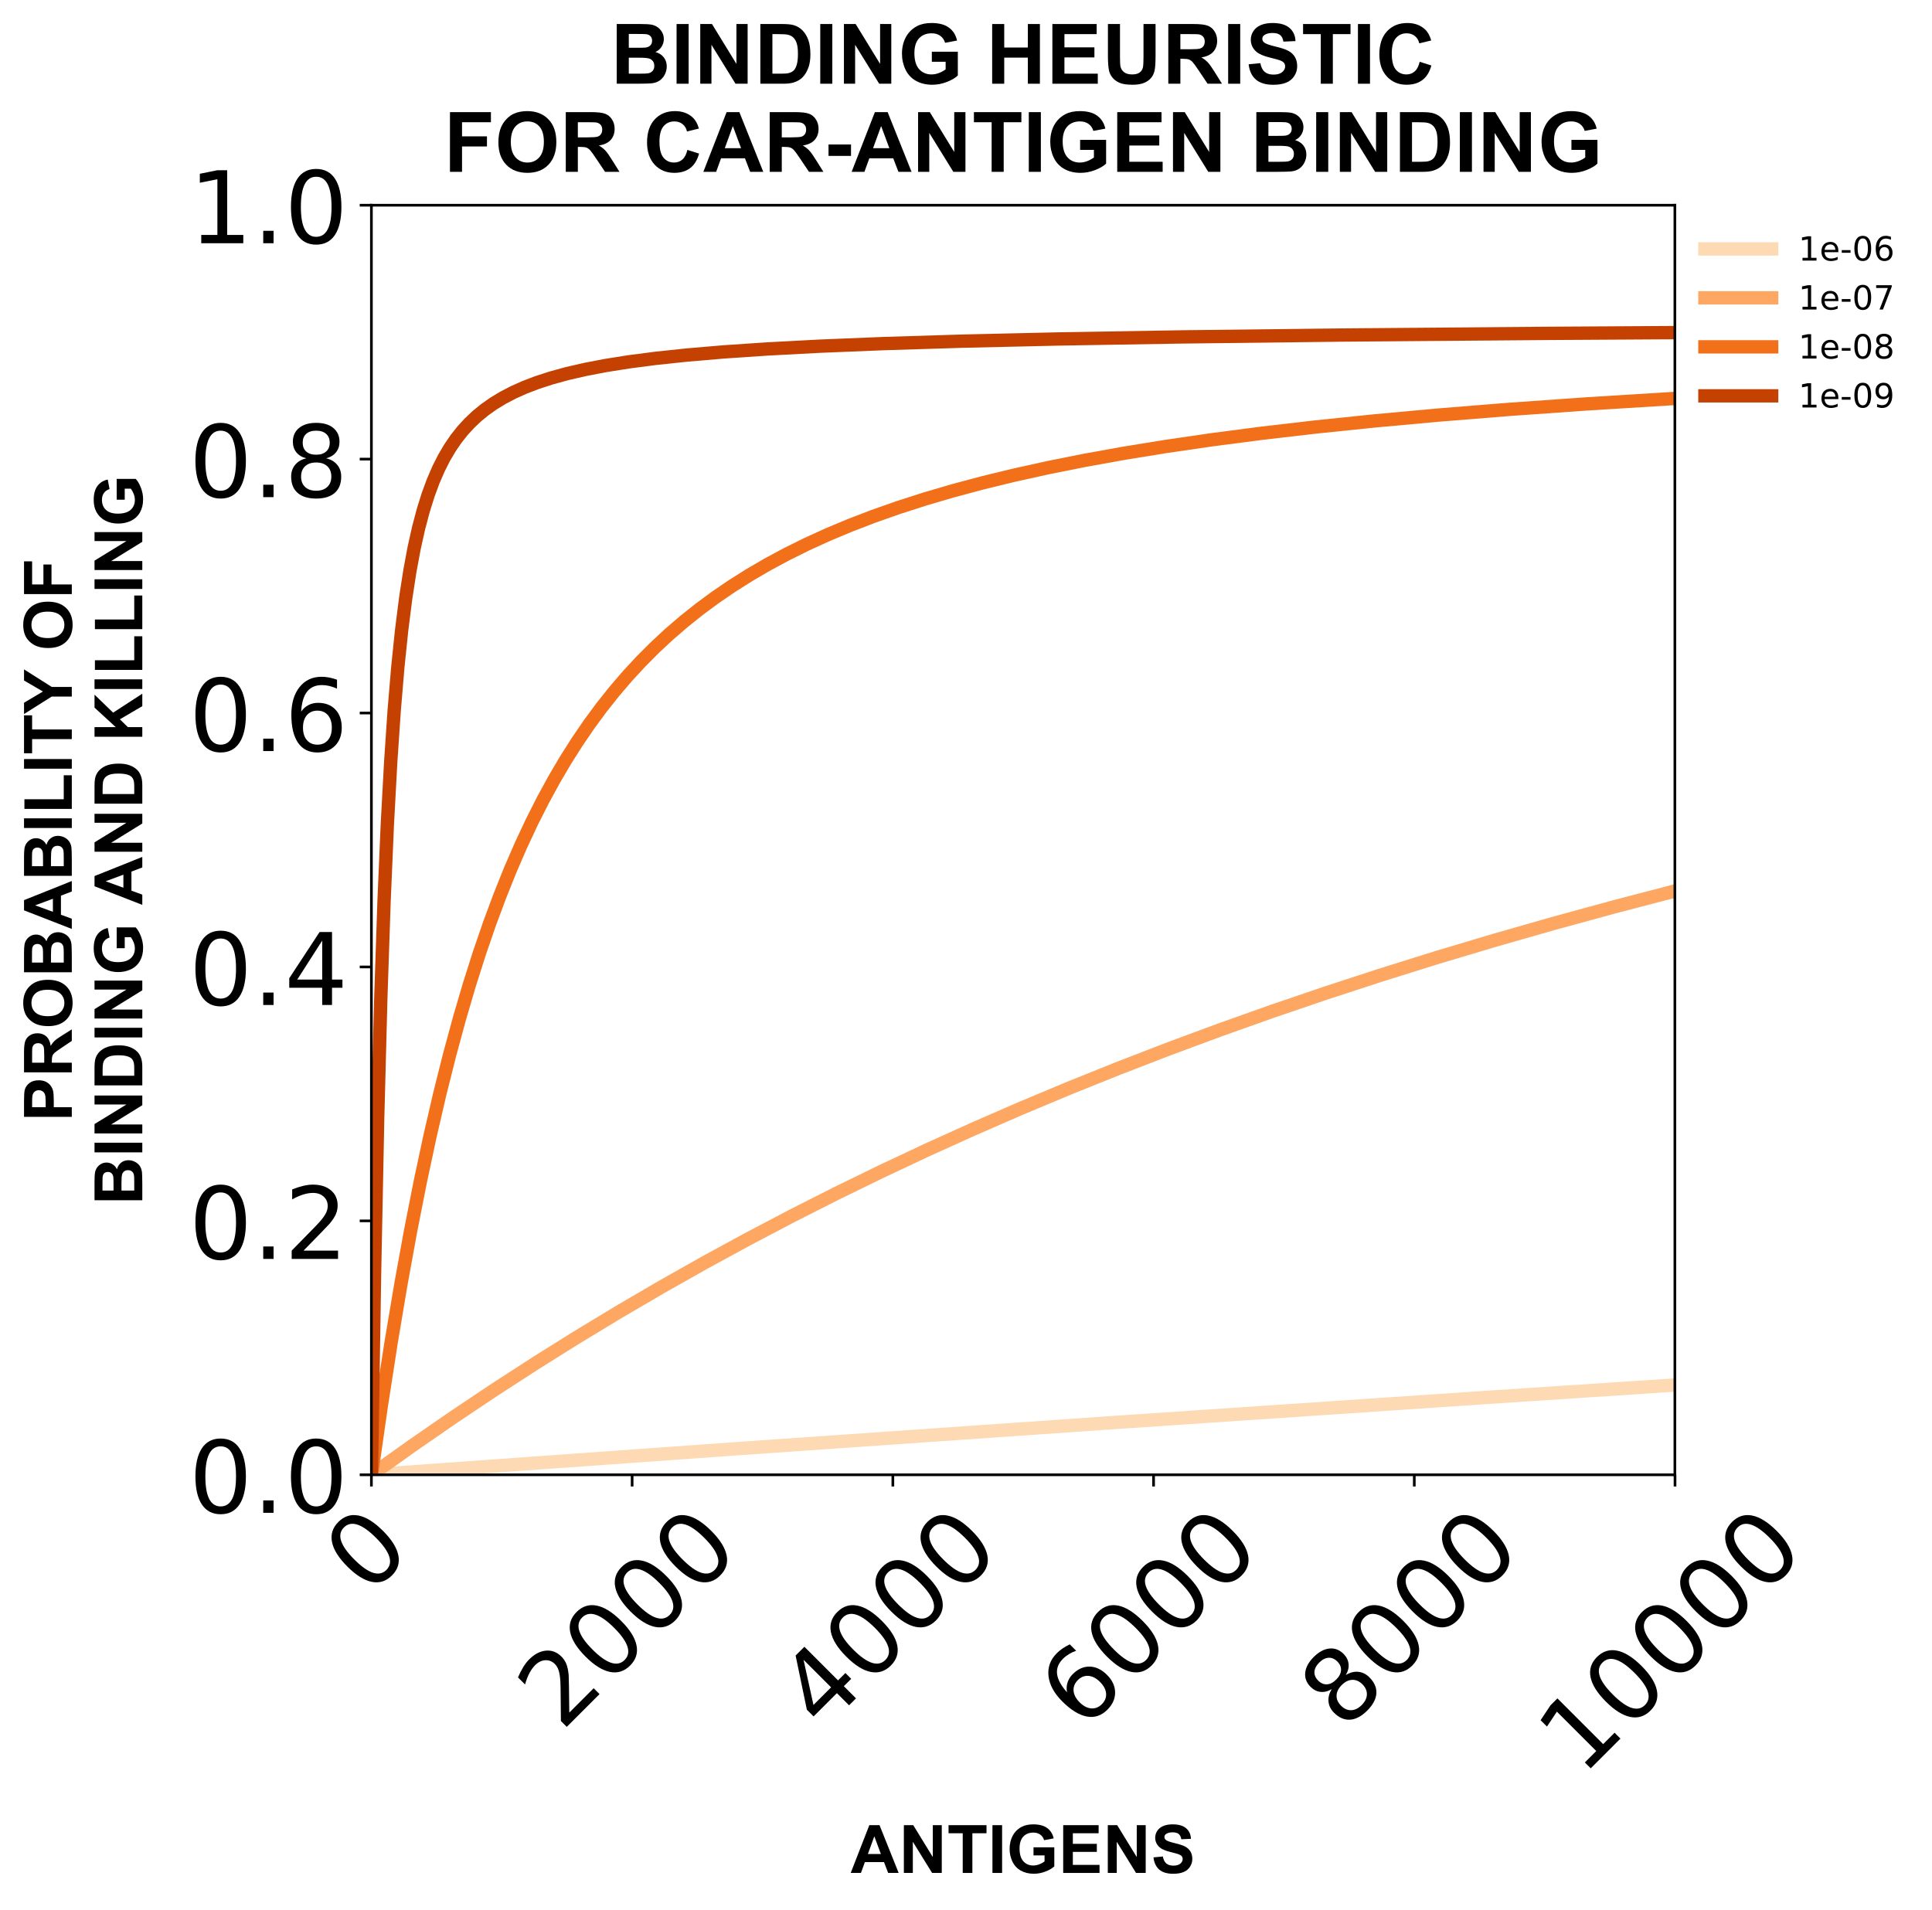 <?xml version="1.0" encoding="utf-8" standalone="no"?>
<!DOCTYPE svg PUBLIC "-//W3C//DTD SVG 1.1//EN"
  "http://www.w3.org/Graphics/SVG/1.1/DTD/svg11.dtd">
<!-- Created with matplotlib (https://matplotlib.org/) -->
<svg height="572.499pt" version="1.1" viewBox="0 0 578.946 572.499" width="578.946pt" xmlns="http://www.w3.org/2000/svg" xmlns:xlink="http://www.w3.org/1999/xlink">
 <defs>
  <style type="text/css">
*{stroke-linecap:butt;stroke-linejoin:round;}
  </style>
 </defs>
 <g id="figure_1">
  <g id="patch_1">
   <path d="M 0 572.499 
L 578.946 572.499 
L 578.946 0 
L 0 0 
z
" style="fill:#ffffff;"/>
  </g>
  <g id="axes_1">
   <g id="patch_2">
    <path d="M 111.297 442.022 
L 501.897 442.022 
L 501.897 61.502 
L 111.297 61.502 
z
" style="fill:#ffffff;"/>
   </g>
   <g id="matplotlib.axis_1">
    <g id="xtick_1">
     <g id="line2d_1">
      <defs>
       <path d="M 0 0 
L 0 3.5 
" id="m5a7b1a65e1" style="stroke:#000000;stroke-width:0.8;"/>
      </defs>
      <g>
       <use style="stroke:#000000;stroke-width:0.8;" x="111.297" xlink:href="#m5a7b1a65e1" y="442.022"/>
      </g>
     </g>
     <g id="text_1">
      <!-- 0 -->
      <defs>
       <path d="M 31.781 66.406 
Q 24.172 66.406 20.328 58.906 
Q 16.5 51.422 16.5 36.375 
Q 16.5 21.391 20.328 13.891 
Q 24.172 6.391 31.781 6.391 
Q 39.453 6.391 43.281 13.891 
Q 47.125 21.391 47.125 36.375 
Q 47.125 51.422 43.281 58.906 
Q 39.453 66.406 31.781 66.406 
z
M 31.781 74.219 
Q 44.047 74.219 50.516 64.516 
Q 56.984 54.828 56.984 36.375 
Q 56.984 17.969 50.516 8.266 
Q 44.047 -1.422 31.781 -1.422 
Q 19.531 -1.422 13.062 8.266 
Q 6.594 17.969 6.594 36.375 
Q 6.594 54.828 13.062 64.516 
Q 19.531 74.219 31.781 74.219 
z
" id="DejaVuSans-48"/>
      </defs>
      <g transform="translate(110.403 478.637)rotate(-45)scale(0.3 -0.3)">
       <use xlink:href="#DejaVuSans-48"/>
      </g>
     </g>
    </g>
    <g id="xtick_2">
     <g id="line2d_2">
      <g>
       <use style="stroke:#000000;stroke-width:0.8;" x="189.425" xlink:href="#m5a7b1a65e1" y="442.022"/>
      </g>
     </g>
     <g id="text_2">
      <!-- 2000 -->
      <defs>
       <path d="M 19.188 8.297 
L 53.609 8.297 
L 53.609 0 
L 7.328 0 
L 7.328 8.297 
Q 12.938 14.109 22.625 23.891 
Q 32.328 33.688 34.812 36.531 
Q 39.547 41.844 41.422 45.531 
Q 43.312 49.219 43.312 52.781 
Q 43.312 58.594 39.234 62.25 
Q 35.156 65.922 28.609 65.922 
Q 23.969 65.922 18.812 64.312 
Q 13.672 62.703 7.812 59.422 
L 7.812 69.391 
Q 13.766 71.781 18.938 73 
Q 24.125 74.219 28.422 74.219 
Q 39.75 74.219 46.484 68.547 
Q 53.219 62.891 53.219 53.422 
Q 53.219 48.922 51.531 44.891 
Q 49.859 40.875 45.406 35.406 
Q 44.188 33.984 37.641 27.219 
Q 31.109 20.453 19.188 8.297 
z
" id="DejaVuSans-50"/>
      </defs>
      <g transform="translate(168.285 519.128)rotate(-45)scale(0.3 -0.3)">
       <use xlink:href="#DejaVuSans-50"/>
       <use x="63.623" xlink:href="#DejaVuSans-48"/>
       <use x="127.246" xlink:href="#DejaVuSans-48"/>
       <use x="190.869" xlink:href="#DejaVuSans-48"/>
      </g>
     </g>
    </g>
    <g id="xtick_3">
     <g id="line2d_3">
      <g>
       <use style="stroke:#000000;stroke-width:0.8;" x="267.553" xlink:href="#m5a7b1a65e1" y="442.022"/>
      </g>
     </g>
     <g id="text_3">
      <!-- 4000 -->
      <defs>
       <path d="M 37.797 64.312 
L 12.891 25.391 
L 37.797 25.391 
z
M 35.203 72.906 
L 47.609 72.906 
L 47.609 25.391 
L 58.016 25.391 
L 58.016 17.188 
L 47.609 17.188 
L 47.609 0 
L 37.797 0 
L 37.797 17.188 
L 4.891 17.188 
L 4.891 26.703 
z
" id="DejaVuSans-52"/>
      </defs>
      <g transform="translate(246.413 519.128)rotate(-45)scale(0.3 -0.3)">
       <use xlink:href="#DejaVuSans-52"/>
       <use x="63.623" xlink:href="#DejaVuSans-48"/>
       <use x="127.246" xlink:href="#DejaVuSans-48"/>
       <use x="190.869" xlink:href="#DejaVuSans-48"/>
      </g>
     </g>
    </g>
    <g id="xtick_4">
     <g id="line2d_4">
      <g>
       <use style="stroke:#000000;stroke-width:0.8;" x="345.681" xlink:href="#m5a7b1a65e1" y="442.022"/>
      </g>
     </g>
     <g id="text_4">
      <!-- 6000 -->
      <defs>
       <path d="M 33.016 40.375 
Q 26.375 40.375 22.484 35.828 
Q 18.609 31.297 18.609 23.391 
Q 18.609 15.531 22.484 10.953 
Q 26.375 6.391 33.016 6.391 
Q 39.656 6.391 43.531 10.953 
Q 47.406 15.531 47.406 23.391 
Q 47.406 31.297 43.531 35.828 
Q 39.656 40.375 33.016 40.375 
z
M 52.594 71.297 
L 52.594 62.312 
Q 48.875 64.062 45.094 64.984 
Q 41.312 65.922 37.594 65.922 
Q 27.828 65.922 22.672 59.328 
Q 17.531 52.734 16.797 39.406 
Q 19.672 43.656 24.016 45.922 
Q 28.375 48.188 33.594 48.188 
Q 44.578 48.188 50.953 41.516 
Q 57.328 34.859 57.328 23.391 
Q 57.328 12.156 50.688 5.359 
Q 44.047 -1.422 33.016 -1.422 
Q 20.359 -1.422 13.672 8.266 
Q 6.984 17.969 6.984 36.375 
Q 6.984 53.656 15.188 63.938 
Q 23.391 74.219 37.203 74.219 
Q 40.922 74.219 44.703 73.484 
Q 48.484 72.75 52.594 71.297 
z
" id="DejaVuSans-54"/>
      </defs>
      <g transform="translate(324.541 519.128)rotate(-45)scale(0.3 -0.3)">
       <use xlink:href="#DejaVuSans-54"/>
       <use x="63.623" xlink:href="#DejaVuSans-48"/>
       <use x="127.246" xlink:href="#DejaVuSans-48"/>
       <use x="190.869" xlink:href="#DejaVuSans-48"/>
      </g>
     </g>
    </g>
    <g id="xtick_5">
     <g id="line2d_5">
      <g>
       <use style="stroke:#000000;stroke-width:0.8;" x="423.809" xlink:href="#m5a7b1a65e1" y="442.022"/>
      </g>
     </g>
     <g id="text_5">
      <!-- 8000 -->
      <defs>
       <path d="M 31.781 34.625 
Q 24.75 34.625 20.719 30.859 
Q 16.703 27.094 16.703 20.516 
Q 16.703 13.922 20.719 10.156 
Q 24.75 6.391 31.781 6.391 
Q 38.812 6.391 42.859 10.172 
Q 46.922 13.969 46.922 20.516 
Q 46.922 27.094 42.891 30.859 
Q 38.875 34.625 31.781 34.625 
z
M 21.922 38.812 
Q 15.578 40.375 12.031 44.719 
Q 8.5 49.078 8.5 55.328 
Q 8.5 64.062 14.719 69.141 
Q 20.953 74.219 31.781 74.219 
Q 42.672 74.219 48.875 69.141 
Q 55.078 64.062 55.078 55.328 
Q 55.078 49.078 51.531 44.719 
Q 48 40.375 41.703 38.812 
Q 48.828 37.156 52.797 32.312 
Q 56.781 27.484 56.781 20.516 
Q 56.781 9.906 50.312 4.234 
Q 43.844 -1.422 31.781 -1.422 
Q 19.734 -1.422 13.25 4.234 
Q 6.781 9.906 6.781 20.516 
Q 6.781 27.484 10.781 32.312 
Q 14.797 37.156 21.922 38.812 
z
M 18.312 54.391 
Q 18.312 48.734 21.844 45.562 
Q 25.391 42.391 31.781 42.391 
Q 38.141 42.391 41.719 45.562 
Q 45.312 48.734 45.312 54.391 
Q 45.312 60.062 41.719 63.234 
Q 38.141 66.406 31.781 66.406 
Q 25.391 66.406 21.844 63.234 
Q 18.312 60.062 18.312 54.391 
z
" id="DejaVuSans-56"/>
      </defs>
      <g transform="translate(402.668 519.128)rotate(-45)scale(0.3 -0.3)">
       <use xlink:href="#DejaVuSans-56"/>
       <use x="63.623" xlink:href="#DejaVuSans-48"/>
       <use x="127.246" xlink:href="#DejaVuSans-48"/>
       <use x="190.869" xlink:href="#DejaVuSans-48"/>
      </g>
     </g>
    </g>
    <g id="xtick_6">
     <g id="line2d_6">
      <g>
       <use style="stroke:#000000;stroke-width:0.8;" x="501.937" xlink:href="#m5a7b1a65e1" y="442.022"/>
      </g>
     </g>
     <g id="text_6">
      <!-- 10000 -->
      <defs>
       <path d="M 12.406 8.297 
L 28.516 8.297 
L 28.516 63.922 
L 10.984 60.406 
L 10.984 69.391 
L 28.422 72.906 
L 38.281 72.906 
L 38.281 8.297 
L 54.391 8.297 
L 54.391 0 
L 12.406 0 
z
" id="DejaVuSans-49"/>
      </defs>
      <g transform="translate(474.048 532.625)rotate(-45)scale(0.3 -0.3)">
       <use xlink:href="#DejaVuSans-49"/>
       <use x="63.623" xlink:href="#DejaVuSans-48"/>
       <use x="127.246" xlink:href="#DejaVuSans-48"/>
       <use x="190.869" xlink:href="#DejaVuSans-48"/>
       <use x="254.492" xlink:href="#DejaVuSans-48"/>
      </g>
     </g>
    </g>
    <g id="text_7">
     <!-- ANTIGENS -->
     <defs>
      <path d="M 71.828 0 
L 56.109 0 
L 49.859 16.266 
L 21.234 16.266 
L 15.328 0 
L 0 0 
L 27.875 71.578 
L 43.172 71.578 
z
M 45.219 28.328 
L 35.359 54.891 
L 25.688 28.328 
z
" id="Arial-BoldMT-65"/>
      <path d="M 7.422 0 
L 7.422 71.578 
L 21.484 71.578 
L 50.781 23.781 
L 50.781 71.578 
L 64.203 71.578 
L 64.203 0 
L 49.703 0 
L 20.844 46.688 
L 20.844 0 
z
" id="Arial-BoldMT-78"/>
      <path d="M 23.391 0 
L 23.391 59.469 
L 2.156 59.469 
L 2.156 71.578 
L 59.031 71.578 
L 59.031 59.469 
L 37.844 59.469 
L 37.844 0 
z
" id="Arial-BoldMT-84"/>
      <path d="M 6.844 0 
L 6.844 71.578 
L 21.297 71.578 
L 21.297 0 
z
" id="Arial-BoldMT-73"/>
      <path d="M 40.578 26.312 
L 40.578 38.375 
L 71.734 38.375 
L 71.734 9.859 
Q 67.188 5.469 58.562 2.125 
Q 49.953 -1.219 41.109 -1.219 
Q 29.891 -1.219 21.531 3.484 
Q 13.188 8.203 8.984 16.969 
Q 4.781 25.734 4.781 36.031 
Q 4.781 47.219 9.469 55.906 
Q 14.156 64.594 23.188 69.234 
Q 30.078 72.797 40.328 72.797 
Q 53.656 72.797 61.156 67.203 
Q 68.656 61.625 70.797 51.766 
L 56.453 49.078 
Q 54.938 54.344 50.75 57.391 
Q 46.578 60.453 40.328 60.453 
Q 30.859 60.453 25.266 54.438 
Q 19.672 48.438 19.672 36.625 
Q 19.672 23.875 25.328 17.5 
Q 31 11.141 40.188 11.141 
Q 44.734 11.141 49.297 12.922 
Q 53.859 14.703 57.125 17.234 
L 57.125 26.312 
z
" id="Arial-BoldMT-71"/>
      <path d="M 7.281 0 
L 7.281 71.578 
L 60.359 71.578 
L 60.359 59.469 
L 21.734 59.469 
L 21.734 43.609 
L 57.672 43.609 
L 57.672 31.547 
L 21.734 31.547 
L 21.734 12.062 
L 61.719 12.062 
L 61.719 0 
z
" id="Arial-BoldMT-69"/>
      <path d="M 3.609 23.297 
L 17.672 24.656 
Q 18.953 17.578 22.828 14.25 
Q 26.703 10.938 33.297 10.938 
Q 40.281 10.938 43.812 13.891 
Q 47.359 16.844 47.359 20.797 
Q 47.359 23.344 45.875 25.125 
Q 44.391 26.906 40.672 28.219 
Q 38.141 29.109 29.109 31.344 
Q 17.484 34.234 12.797 38.422 
Q 6.203 44.344 6.203 52.828 
Q 6.203 58.297 9.297 63.062 
Q 12.406 67.828 18.234 70.312 
Q 24.078 72.797 32.328 72.797 
Q 45.797 72.797 52.609 66.891 
Q 59.422 60.984 59.766 51.125 
L 45.312 50.484 
Q 44.391 56 41.328 58.422 
Q 38.281 60.844 32.172 60.844 
Q 25.875 60.844 22.312 58.25 
Q 20.016 56.594 20.016 53.812 
Q 20.016 51.266 22.172 49.469 
Q 24.906 47.172 35.453 44.672 
Q 46 42.188 51.047 39.516 
Q 56.109 36.859 58.953 32.25 
Q 61.812 27.641 61.812 20.844 
Q 61.812 14.703 58.391 9.328 
Q 54.984 3.953 48.734 1.344 
Q 42.484 -1.266 33.156 -1.266 
Q 19.578 -1.266 12.297 5 
Q 5.031 11.281 3.609 23.297 
z
" id="Arial-BoldMT-83"/>
     </defs>
     <g transform="translate(254.927 561.352)scale(0.2 -0.2)">
      <use xlink:href="#Arial-BoldMT-65"/>
      <use x="72.217" xlink:href="#Arial-BoldMT-78"/>
      <use x="144.434" xlink:href="#Arial-BoldMT-84"/>
      <use x="205.518" xlink:href="#Arial-BoldMT-73"/>
      <use x="233.301" xlink:href="#Arial-BoldMT-71"/>
      <use x="311.084" xlink:href="#Arial-BoldMT-69"/>
      <use x="377.783" xlink:href="#Arial-BoldMT-78"/>
      <use x="450" xlink:href="#Arial-BoldMT-83"/>
     </g>
    </g>
   </g>
   <g id="matplotlib.axis_2">
    <g id="ytick_1">
     <g id="line2d_7">
      <defs>
       <path d="M 0 0 
L -3.5 0 
" id="m0910812c79" style="stroke:#000000;stroke-width:0.8;"/>
      </defs>
      <g>
       <use style="stroke:#000000;stroke-width:0.8;" x="111.297" xlink:href="#m0910812c79" y="442.022"/>
      </g>
     </g>
     <g id="text_8">
      <!-- 0.0 -->
      <defs>
       <path d="M 10.688 12.406 
L 21 12.406 
L 21 0 
L 10.688 0 
z
" id="DejaVuSans-46"/>
      </defs>
      <g transform="translate(56.588 453.419)scale(0.3 -0.3)">
       <use xlink:href="#DejaVuSans-48"/>
       <use x="63.623" xlink:href="#DejaVuSans-46"/>
       <use x="95.41" xlink:href="#DejaVuSans-48"/>
      </g>
     </g>
    </g>
    <g id="ytick_2">
     <g id="line2d_8">
      <g>
       <use style="stroke:#000000;stroke-width:0.8;" x="111.297" xlink:href="#m0910812c79" y="365.918"/>
      </g>
     </g>
     <g id="text_9">
      <!-- 0.2 -->
      <g transform="translate(56.588 377.315)scale(0.3 -0.3)">
       <use xlink:href="#DejaVuSans-48"/>
       <use x="63.623" xlink:href="#DejaVuSans-46"/>
       <use x="95.41" xlink:href="#DejaVuSans-50"/>
      </g>
     </g>
    </g>
    <g id="ytick_3">
     <g id="line2d_9">
      <g>
       <use style="stroke:#000000;stroke-width:0.8;" x="111.297" xlink:href="#m0910812c79" y="289.814"/>
      </g>
     </g>
     <g id="text_10">
      <!-- 0.4 -->
      <g transform="translate(56.588 301.211)scale(0.3 -0.3)">
       <use xlink:href="#DejaVuSans-48"/>
       <use x="63.623" xlink:href="#DejaVuSans-46"/>
       <use x="95.41" xlink:href="#DejaVuSans-52"/>
      </g>
     </g>
    </g>
    <g id="ytick_4">
     <g id="line2d_10">
      <g>
       <use style="stroke:#000000;stroke-width:0.8;" x="111.297" xlink:href="#m0910812c79" y="213.71"/>
      </g>
     </g>
     <g id="text_11">
      <!-- 0.6 -->
      <g transform="translate(56.588 225.107)scale(0.3 -0.3)">
       <use xlink:href="#DejaVuSans-48"/>
       <use x="63.623" xlink:href="#DejaVuSans-46"/>
       <use x="95.41" xlink:href="#DejaVuSans-54"/>
      </g>
     </g>
    </g>
    <g id="ytick_5">
     <g id="line2d_11">
      <g>
       <use style="stroke:#000000;stroke-width:0.8;" x="111.297" xlink:href="#m0910812c79" y="137.606"/>
      </g>
     </g>
     <g id="text_12">
      <!-- 0.8 -->
      <g transform="translate(56.588 149.003)scale(0.3 -0.3)">
       <use xlink:href="#DejaVuSans-48"/>
       <use x="63.623" xlink:href="#DejaVuSans-46"/>
       <use x="95.41" xlink:href="#DejaVuSans-56"/>
      </g>
     </g>
    </g>
    <g id="ytick_6">
     <g id="line2d_12">
      <g>
       <use style="stroke:#000000;stroke-width:0.8;" x="111.297" xlink:href="#m0910812c79" y="61.502"/>
      </g>
     </g>
     <g id="text_13">
      <!-- 1.0 -->
      <g transform="translate(56.588 72.899)scale(0.3 -0.3)">
       <use xlink:href="#DejaVuSans-49"/>
       <use x="63.623" xlink:href="#DejaVuSans-46"/>
       <use x="95.41" xlink:href="#DejaVuSans-48"/>
      </g>
     </g>
    </g>
    <g id="text_14">
     <!-- PROBABILITY OF -->
     <defs>
      <path d="M 7.281 0 
L 7.281 71.578 
L 30.469 71.578 
Q 43.656 71.578 47.656 70.516 
Q 53.812 68.891 57.953 63.5 
Q 62.109 58.109 62.109 49.562 
Q 62.109 42.969 59.719 38.469 
Q 57.328 33.984 53.641 31.422 
Q 49.953 28.859 46.141 28.031 
Q 40.969 27 31.156 27 
L 21.734 27 
L 21.734 0 
z
M 21.734 59.469 
L 21.734 39.156 
L 29.641 39.156 
Q 38.188 39.156 41.062 40.281 
Q 43.953 41.406 45.578 43.797 
Q 47.219 46.188 47.219 49.359 
Q 47.219 53.266 44.922 55.797 
Q 42.625 58.344 39.109 58.984 
Q 36.531 59.469 28.719 59.469 
z
" id="Arial-BoldMT-80"/>
      <path d="M 7.328 0 
L 7.328 71.578 
L 37.75 71.578 
Q 49.219 71.578 54.422 69.641 
Q 59.625 67.719 62.75 62.781 
Q 65.875 57.859 65.875 51.516 
Q 65.875 43.453 61.125 38.203 
Q 56.391 32.953 46.969 31.594 
Q 51.656 28.859 54.703 25.578 
Q 57.766 22.312 62.938 13.969 
L 71.688 0 
L 54.391 0 
L 43.953 15.578 
Q 38.375 23.922 36.328 26.094 
Q 34.281 28.266 31.984 29.078 
Q 29.688 29.891 24.703 29.891 
L 21.781 29.891 
L 21.781 0 
z
M 21.781 41.312 
L 32.469 41.312 
Q 42.875 41.312 45.453 42.188 
Q 48.047 43.062 49.516 45.203 
Q 50.984 47.359 50.984 50.594 
Q 50.984 54.203 49.047 56.422 
Q 47.125 58.641 43.609 59.234 
Q 41.844 59.469 33.062 59.469 
L 21.781 59.469 
z
" id="Arial-BoldMT-82"/>
      <path d="M 4.344 35.359 
Q 4.344 46.297 7.625 53.719 
Q 10.062 59.188 14.281 63.531 
Q 18.5 67.875 23.531 69.969 
Q 30.219 72.797 38.969 72.797 
Q 54.781 72.797 64.281 62.984 
Q 73.781 53.172 73.781 35.688 
Q 73.781 18.359 64.359 8.562 
Q 54.938 -1.219 39.156 -1.219 
Q 23.188 -1.219 13.766 8.516 
Q 4.344 18.266 4.344 35.359 
z
M 19.234 35.844 
Q 19.234 23.688 24.844 17.406 
Q 30.469 11.141 39.109 11.141 
Q 47.75 11.141 53.297 17.359 
Q 58.844 23.578 58.844 36.031 
Q 58.844 48.344 53.438 54.391 
Q 48.047 60.453 39.109 60.453 
Q 30.172 60.453 24.703 54.312 
Q 19.234 48.188 19.234 35.844 
z
" id="Arial-BoldMT-79"/>
      <path d="M 7.328 71.578 
L 35.938 71.578 
Q 44.438 71.578 48.609 70.875 
Q 52.781 70.172 56.078 67.922 
Q 59.375 65.672 61.562 61.938 
Q 63.766 58.203 63.766 53.562 
Q 63.766 48.531 61.047 44.328 
Q 58.344 40.141 53.719 38.031 
Q 60.25 36.141 63.766 31.547 
Q 67.281 26.953 67.281 20.75 
Q 67.281 15.875 65.016 11.25 
Q 62.75 6.641 58.812 3.875 
Q 54.891 1.125 49.125 0.484 
Q 45.516 0.094 31.688 0 
L 7.328 0 
z
M 21.781 59.672 
L 21.781 43.109 
L 31.25 43.109 
Q 39.703 43.109 41.75 43.359 
Q 45.453 43.797 47.578 45.922 
Q 49.703 48.047 49.703 51.516 
Q 49.703 54.828 47.875 56.906 
Q 46.047 58.984 42.438 59.422 
Q 40.281 59.672 30.078 59.672 
z
M 21.781 31.203 
L 21.781 12.062 
L 35.156 12.062 
Q 42.969 12.062 45.062 12.5 
Q 48.297 13.094 50.312 15.359 
Q 52.344 17.625 52.344 21.438 
Q 52.344 24.656 50.781 26.906 
Q 49.219 29.156 46.266 30.172 
Q 43.312 31.203 33.453 31.203 
z
" id="Arial-BoldMT-66"/>
      <path d="M 7.672 0 
L 7.672 71 
L 22.125 71 
L 22.125 12.062 
L 58.062 12.062 
L 58.062 0 
z
" id="Arial-BoldMT-76"/>
      <path d="M 26.078 0 
L 26.078 30.125 
L -0.141 71.578 
L 16.797 71.578 
L 33.641 43.266 
L 50.141 71.578 
L 66.797 71.578 
L 40.484 30.031 
L 40.484 0 
z
" id="Arial-BoldMT-89"/>
      <path id="Arial-BoldMT-32"/>
      <path d="M 7.375 0 
L 7.375 71.578 
L 56.453 71.578 
L 56.453 59.469 
L 21.828 59.469 
L 21.828 42.531 
L 51.703 42.531 
L 51.703 30.422 
L 21.828 30.422 
L 21.828 0 
z
" id="Arial-BoldMT-70"/>
     </defs>
     <g transform="translate(21.516 336.202)rotate(-90)scale(0.2 -0.2)">
      <use xlink:href="#Arial-BoldMT-80"/>
      <use x="66.699" xlink:href="#Arial-BoldMT-82"/>
      <use x="138.916" xlink:href="#Arial-BoldMT-79"/>
      <use x="216.699" xlink:href="#Arial-BoldMT-66"/>
      <use x="288.916" xlink:href="#Arial-BoldMT-65"/>
      <use x="361.133" xlink:href="#Arial-BoldMT-66"/>
      <use x="433.35" xlink:href="#Arial-BoldMT-73"/>
      <use x="461.133" xlink:href="#Arial-BoldMT-76"/>
      <use x="522.217" xlink:href="#Arial-BoldMT-73"/>
      <use x="550" xlink:href="#Arial-BoldMT-84"/>
      <use x="611.084" xlink:href="#Arial-BoldMT-89"/>
      <use x="677.768" xlink:href="#Arial-BoldMT-32"/>
      <use x="705.551" xlink:href="#Arial-BoldMT-79"/>
      <use x="783.334" xlink:href="#Arial-BoldMT-70"/>
     </g>
     <!-- BINDING AND KILLING -->
     <defs>
      <path d="M 7.234 71.578 
L 33.641 71.578 
Q 42.578 71.578 47.266 70.219 
Q 53.562 68.359 58.047 63.625 
Q 62.547 58.891 64.891 52.031 
Q 67.234 45.172 67.234 35.109 
Q 67.234 26.266 65.047 19.875 
Q 62.359 12.062 57.375 7.234 
Q 53.609 3.562 47.219 1.516 
Q 42.438 0 34.422 0 
L 7.234 0 
z
M 21.688 59.469 
L 21.688 12.062 
L 32.469 12.062 
Q 38.531 12.062 41.219 12.75 
Q 44.734 13.625 47.047 15.719 
Q 49.359 17.828 50.828 22.625 
Q 52.297 27.438 52.297 35.75 
Q 52.297 44.047 50.828 48.484 
Q 49.359 52.938 46.719 55.422 
Q 44.094 57.906 40.047 58.797 
Q 37.016 59.469 28.172 59.469 
z
" id="Arial-BoldMT-68"/>
      <path d="M 7.469 0 
L 7.469 71.578 
L 21.922 71.578 
L 21.922 39.797 
L 51.125 71.578 
L 70.562 71.578 
L 43.609 43.703 
L 72.016 0 
L 53.328 0 
L 33.641 33.594 
L 21.922 21.625 
L 21.922 0 
z
" id="Arial-BoldMT-75"/>
     </defs>
     <g transform="translate(42.641 361.194)rotate(-90)scale(0.2 -0.2)">
      <use xlink:href="#Arial-BoldMT-66"/>
      <use x="72.217" xlink:href="#Arial-BoldMT-73"/>
      <use x="100" xlink:href="#Arial-BoldMT-78"/>
      <use x="172.217" xlink:href="#Arial-BoldMT-68"/>
      <use x="244.434" xlink:href="#Arial-BoldMT-73"/>
      <use x="272.217" xlink:href="#Arial-BoldMT-78"/>
      <use x="344.434" xlink:href="#Arial-BoldMT-71"/>
      <use x="422.217" xlink:href="#Arial-BoldMT-32"/>
      <use x="449.953" xlink:href="#Arial-BoldMT-65"/>
      <use x="522.17" xlink:href="#Arial-BoldMT-78"/>
      <use x="594.387" xlink:href="#Arial-BoldMT-68"/>
      <use x="666.604" xlink:href="#Arial-BoldMT-32"/>
      <use x="694.387" xlink:href="#Arial-BoldMT-75"/>
      <use x="766.604" xlink:href="#Arial-BoldMT-73"/>
      <use x="794.387" xlink:href="#Arial-BoldMT-76"/>
      <use x="855.471" xlink:href="#Arial-BoldMT-76"/>
      <use x="916.555" xlink:href="#Arial-BoldMT-73"/>
      <use x="944.338" xlink:href="#Arial-BoldMT-78"/>
      <use x="1016.555" xlink:href="#Arial-BoldMT-71"/>
     </g>
    </g>
   </g>
   <g id="line2d_13">
    <path clip-path="url(#pf5ee457ddd)" d="M 111.297 442.022 
L 221.614 434.143 
L 332.634 426.437 
L 444.513 418.895 
L 501.897 415.112 
L 501.897 415.112 
" style="fill:none;stroke:#fdd9b4;stroke-linecap:square;stroke-width:4;"/>
   </g>
   <g id="line2d_14">
    <path clip-path="url(#pf5ee457ddd)" d="M 111.297 442.022 
L 123.525 433.303 
L 135.791 424.828 
L 148.096 416.596 
L 160.479 408.579 
L 172.94 400.776 
L 185.519 393.163 
L 198.215 385.738 
L 211.028 378.503 
L 223.997 371.435 
L 237.122 364.535 
L 250.443 357.783 
L 263.959 351.182 
L 277.671 344.733 
L 291.616 338.419 
L 305.836 332.226 
L 320.289 326.173 
L 335.056 320.232 
L 350.095 314.42 
L 365.447 308.726 
L 381.151 303.139 
L 397.206 297.663 
L 413.652 292.29 
L 430.489 287.023 
L 447.755 281.856 
L 465.49 276.781 
L 483.694 271.804 
L 501.897 267.049 
L 501.897 267.049 
" style="fill:none;stroke:#fda762;stroke-linecap:square;stroke-width:4;"/>
   </g>
   <g id="line2d_15">
    <path clip-path="url(#pf5ee457ddd)" d="M 111.297 442.022 
L 114.305 421.058 
L 117.235 402.176 
L 120.165 384.731 
L 123.056 368.839 
L 125.946 354.166 
L 128.837 340.62 
L 131.767 327.948 
L 134.697 316.251 
L 137.666 305.307 
L 140.634 295.197 
L 143.642 285.728 
L 146.689 276.857 
L 149.775 268.546 
L 152.94 260.662 
L 156.143 253.276 
L 159.385 246.354 
L 162.706 239.786 
L 166.065 233.628 
L 169.503 227.785 
L 173.018 222.243 
L 176.612 216.988 
L 180.323 211.956 
L 184.113 207.189 
L 188.019 202.632 
L 192.043 198.278 
L 196.183 194.123 
L 200.48 190.126 
L 204.934 186.288 
L 209.543 182.608 
L 214.348 179.059 
L 219.348 175.642 
L 224.583 172.337 
L 230.052 169.15 
L 235.755 166.084 
L 241.771 163.104 
L 248.099 160.22 
L 254.74 157.439 
L 261.772 154.737 
L 269.233 152.111 
L 277.124 149.571 
L 285.523 147.104 
L 294.468 144.709 
L 304 142.39 
L 314.234 140.132 
L 325.172 137.948 
L 336.931 135.829 
L 349.626 133.77 
L 363.338 131.775 
L 378.182 129.842 
L 394.316 127.969 
L 411.894 126.155 
L 431.075 124.403 
L 452.091 122.71 
L 475.217 121.073 
L 500.726 119.495 
L 501.897 119.428 
L 501.897 119.428 
" style="fill:none;stroke:#f3701b;stroke-linecap:square;stroke-width:4;"/>
   </g>
   <g id="line2d_16">
    <path clip-path="url(#pf5ee457ddd)" d="M 111.297 442.022 
L 112.235 381.846 
L 113.173 335.258 
L 114.11 299.225 
L 115.087 270.075 
L 116.063 247.241 
L 117.079 228.427 
L 118.134 212.829 
L 119.227 199.804 
L 120.36 188.847 
L 121.571 179.281 
L 122.821 171.169 
L 124.11 164.236 
L 125.439 158.265 
L 126.845 152.952 
L 128.29 148.338 
L 129.814 144.206 
L 131.415 140.504 
L 133.095 137.184 
L 134.853 134.202 
L 136.689 131.518 
L 138.642 129.053 
L 140.713 126.795 
L 142.939 124.694 
L 145.322 122.751 
L 147.9 120.935 
L 150.713 119.226 
L 153.799 117.613 
L 157.198 116.092 
L 160.987 114.643 
L 165.206 113.274 
L 169.932 111.977 
L 175.284 110.744 
L 181.378 109.573 
L 188.371 108.461 
L 196.457 107.407 
L 205.871 106.41 
L 216.926 105.469 
L 230.013 104.586 
L 245.716 103.756 
L 264.741 102.981 
L 288.101 102.26 
L 317.203 101.593 
L 354.08 100.979 
L 401.777 100.419 
L 464.865 99.911 
L 501.897 99.69 
L 501.897 99.69 
" style="fill:none;stroke:#c54102;stroke-linecap:square;stroke-width:4;"/>
   </g>
   <g id="patch_3">
    <path d="M 111.297 442.022 
L 111.297 61.502 
" style="fill:none;stroke:#000000;stroke-linecap:square;stroke-linejoin:miter;stroke-width:0.8;"/>
   </g>
   <g id="patch_4">
    <path d="M 501.897 442.022 
L 501.897 61.502 
" style="fill:none;stroke:#000000;stroke-linecap:square;stroke-linejoin:miter;stroke-width:0.8;"/>
   </g>
   <g id="patch_5">
    <path d="M 111.297 442.022 
L 501.897 442.022 
" style="fill:none;stroke:#000000;stroke-linecap:square;stroke-linejoin:miter;stroke-width:0.8;"/>
   </g>
   <g id="patch_6">
    <path d="M 111.297 61.502 
L 501.897 61.502 
" style="fill:none;stroke:#000000;stroke-linecap:square;stroke-linejoin:miter;stroke-width:0.8;"/>
   </g>
   <g id="text_15">
    <!-- BINDING HEURISTIC -->
    <defs>
     <path d="M 7.328 0 
L 7.328 71.578 
L 21.781 71.578 
L 21.781 43.406 
L 50.094 43.406 
L 50.094 71.578 
L 64.547 71.578 
L 64.547 0 
L 50.094 0 
L 50.094 31.297 
L 21.781 31.297 
L 21.781 0 
z
" id="Arial-BoldMT-72"/>
     <path d="M 7.172 71.578 
L 21.625 71.578 
L 21.625 32.812 
Q 21.625 23.578 22.172 20.844 
Q 23.094 16.453 26.578 13.797 
Q 30.078 11.141 36.141 11.141 
Q 42.281 11.141 45.406 13.641 
Q 48.531 16.156 49.172 19.812 
Q 49.812 23.484 49.812 31.984 
L 49.812 71.578 
L 64.266 71.578 
L 64.266 33.984 
Q 64.266 21.094 63.094 15.766 
Q 61.922 10.453 58.766 6.781 
Q 55.609 3.125 50.328 0.953 
Q 45.062 -1.219 36.578 -1.219 
Q 26.312 -1.219 21.016 1.141 
Q 15.719 3.516 12.641 7.297 
Q 9.578 11.078 8.594 15.234 
Q 7.172 21.391 7.172 33.406 
z
" id="Arial-BoldMT-85"/>
     <path d="M 53.078 26.312 
L 67.094 21.875 
Q 63.875 10.156 56.375 4.469 
Q 48.875 -1.219 37.359 -1.219 
Q 23.094 -1.219 13.906 8.516 
Q 4.734 18.266 4.734 35.156 
Q 4.734 53.031 13.953 62.906 
Q 23.188 72.797 38.234 72.797 
Q 51.375 72.797 59.578 65.047 
Q 64.453 60.453 66.891 51.859 
L 52.594 48.438 
Q 51.312 54 47.281 57.219 
Q 43.266 60.453 37.5 60.453 
Q 29.547 60.453 24.578 54.734 
Q 19.625 49.031 19.625 36.234 
Q 19.625 22.656 24.5 16.891 
Q 29.391 11.141 37.203 11.141 
Q 42.969 11.141 47.109 14.797 
Q 51.266 18.453 53.078 26.312 
z
" id="Arial-BoldMT-67"/>
    </defs>
    <g transform="translate(182.982 25.095)scale(0.25 -0.25)">
     <use xlink:href="#Arial-BoldMT-66"/>
     <use x="72.217" xlink:href="#Arial-BoldMT-73"/>
     <use x="100" xlink:href="#Arial-BoldMT-78"/>
     <use x="172.217" xlink:href="#Arial-BoldMT-68"/>
     <use x="244.434" xlink:href="#Arial-BoldMT-73"/>
     <use x="272.217" xlink:href="#Arial-BoldMT-78"/>
     <use x="344.434" xlink:href="#Arial-BoldMT-71"/>
     <use x="422.217" xlink:href="#Arial-BoldMT-32"/>
     <use x="450" xlink:href="#Arial-BoldMT-72"/>
     <use x="522.217" xlink:href="#Arial-BoldMT-69"/>
     <use x="588.916" xlink:href="#Arial-BoldMT-85"/>
     <use x="661.133" xlink:href="#Arial-BoldMT-82"/>
     <use x="733.35" xlink:href="#Arial-BoldMT-73"/>
     <use x="761.133" xlink:href="#Arial-BoldMT-83"/>
     <use x="827.832" xlink:href="#Arial-BoldMT-84"/>
     <use x="888.916" xlink:href="#Arial-BoldMT-73"/>
     <use x="916.699" xlink:href="#Arial-BoldMT-67"/>
    </g>
    <!-- FOR CAR-ANTIGEN BINDING -->
    <defs>
     <path d="M 5.609 19.094 
L 5.609 32.812 
L 32.562 32.812 
L 32.562 19.094 
z
" id="Arial-BoldMT-45"/>
    </defs>
    <g transform="translate(132.996 51.502)scale(0.25 -0.25)">
     <use xlink:href="#Arial-BoldMT-70"/>
     <use x="61.084" xlink:href="#Arial-BoldMT-79"/>
     <use x="138.867" xlink:href="#Arial-BoldMT-82"/>
     <use x="211.084" xlink:href="#Arial-BoldMT-32"/>
     <use x="238.867" xlink:href="#Arial-BoldMT-67"/>
     <use x="311.084" xlink:href="#Arial-BoldMT-65"/>
     <use x="383.301" xlink:href="#Arial-BoldMT-82"/>
     <use x="455.518" xlink:href="#Arial-BoldMT-45"/>
     <use x="488.818" xlink:href="#Arial-BoldMT-65"/>
     <use x="561.035" xlink:href="#Arial-BoldMT-78"/>
     <use x="633.252" xlink:href="#Arial-BoldMT-84"/>
     <use x="694.336" xlink:href="#Arial-BoldMT-73"/>
     <use x="722.119" xlink:href="#Arial-BoldMT-71"/>
     <use x="799.902" xlink:href="#Arial-BoldMT-69"/>
     <use x="866.602" xlink:href="#Arial-BoldMT-78"/>
     <use x="938.818" xlink:href="#Arial-BoldMT-32"/>
     <use x="966.602" xlink:href="#Arial-BoldMT-66"/>
     <use x="1038.818" xlink:href="#Arial-BoldMT-73"/>
     <use x="1066.602" xlink:href="#Arial-BoldMT-78"/>
     <use x="1138.818" xlink:href="#Arial-BoldMT-68"/>
     <use x="1211.035" xlink:href="#Arial-BoldMT-73"/>
     <use x="1238.818" xlink:href="#Arial-BoldMT-78"/>
     <use x="1311.035" xlink:href="#Arial-BoldMT-71"/>
    </g>
   </g>
   <g id="legend_1">
    <g id="line2d_17">
     <path d="M 510.897 74.6 
L 530.898 74.6 
" style="fill:none;stroke:#fdd9b4;stroke-linecap:square;stroke-width:4;"/>
    </g>
    <g id="line2d_18"/>
    <g id="text_16">
     <!-- 1e-06 -->
     <defs>
      <path d="M 56.203 29.594 
L 56.203 25.203 
L 14.891 25.203 
Q 15.484 15.922 20.484 11.062 
Q 25.484 6.203 34.422 6.203 
Q 39.594 6.203 44.453 7.469 
Q 49.312 8.734 54.109 11.281 
L 54.109 2.781 
Q 49.266 0.734 44.188 -0.344 
Q 39.109 -1.422 33.891 -1.422 
Q 20.797 -1.422 13.156 6.188 
Q 5.516 13.812 5.516 26.812 
Q 5.516 40.234 12.766 48.109 
Q 20.016 56 32.328 56 
Q 43.359 56 49.781 48.891 
Q 56.203 41.797 56.203 29.594 
z
M 47.219 32.234 
Q 47.125 39.594 43.094 43.984 
Q 39.062 48.391 32.422 48.391 
Q 24.906 48.391 20.391 44.141 
Q 15.875 39.891 15.188 32.172 
z
" id="DejaVuSans-101"/>
      <path d="M 4.891 31.391 
L 31.203 31.391 
L 31.203 23.391 
L 4.891 23.391 
z
" id="DejaVuSans-45"/>
     </defs>
     <g transform="translate(538.898 78.1)scale(0.1 -0.1)">
      <use xlink:href="#DejaVuSans-49"/>
      <use x="63.623" xlink:href="#DejaVuSans-101"/>
      <use x="125.146" xlink:href="#DejaVuSans-45"/>
      <use x="161.23" xlink:href="#DejaVuSans-48"/>
      <use x="224.854" xlink:href="#DejaVuSans-54"/>
     </g>
    </g>
    <g id="line2d_19">
     <path d="M 510.897 89.278 
L 530.898 89.278 
" style="fill:none;stroke:#fda762;stroke-linecap:square;stroke-width:4;"/>
    </g>
    <g id="line2d_20"/>
    <g id="text_17">
     <!-- 1e-07 -->
     <defs>
      <path d="M 8.203 72.906 
L 55.078 72.906 
L 55.078 68.703 
L 28.609 0 
L 18.312 0 
L 43.219 64.594 
L 8.203 64.594 
z
" id="DejaVuSans-55"/>
     </defs>
     <g transform="translate(538.898 92.778)scale(0.1 -0.1)">
      <use xlink:href="#DejaVuSans-49"/>
      <use x="63.623" xlink:href="#DejaVuSans-101"/>
      <use x="125.146" xlink:href="#DejaVuSans-45"/>
      <use x="161.23" xlink:href="#DejaVuSans-48"/>
      <use x="224.854" xlink:href="#DejaVuSans-55"/>
     </g>
    </g>
    <g id="line2d_21">
     <path d="M 510.897 103.956 
L 530.898 103.956 
" style="fill:none;stroke:#f3701b;stroke-linecap:square;stroke-width:4;"/>
    </g>
    <g id="line2d_22"/>
    <g id="text_18">
     <!-- 1e-08 -->
     <g transform="translate(538.898 107.456)scale(0.1 -0.1)">
      <use xlink:href="#DejaVuSans-49"/>
      <use x="63.623" xlink:href="#DejaVuSans-101"/>
      <use x="125.146" xlink:href="#DejaVuSans-45"/>
      <use x="161.23" xlink:href="#DejaVuSans-48"/>
      <use x="224.854" xlink:href="#DejaVuSans-56"/>
     </g>
    </g>
    <g id="line2d_23">
     <path d="M 510.897 118.634 
L 530.898 118.634 
" style="fill:none;stroke:#c54102;stroke-linecap:square;stroke-width:4;"/>
    </g>
    <g id="line2d_24"/>
    <g id="text_19">
     <!-- 1e-09 -->
     <defs>
      <path d="M 10.984 1.516 
L 10.984 10.5 
Q 14.703 8.734 18.5 7.812 
Q 22.312 6.891 25.984 6.891 
Q 35.75 6.891 40.891 13.453 
Q 46.047 20.016 46.781 33.406 
Q 43.953 29.203 39.594 26.953 
Q 35.25 24.703 29.984 24.703 
Q 19.047 24.703 12.672 31.312 
Q 6.297 37.938 6.297 49.422 
Q 6.297 60.641 12.938 67.422 
Q 19.578 74.219 30.609 74.219 
Q 43.266 74.219 49.922 64.516 
Q 56.594 54.828 56.594 36.375 
Q 56.594 19.141 48.406 8.859 
Q 40.234 -1.422 26.422 -1.422 
Q 22.703 -1.422 18.891 -0.688 
Q 15.094 0.047 10.984 1.516 
z
M 30.609 32.422 
Q 37.25 32.422 41.125 36.953 
Q 45.016 41.5 45.016 49.422 
Q 45.016 57.281 41.125 61.844 
Q 37.25 66.406 30.609 66.406 
Q 23.969 66.406 20.094 61.844 
Q 16.219 57.281 16.219 49.422 
Q 16.219 41.5 20.094 36.953 
Q 23.969 32.422 30.609 32.422 
z
" id="DejaVuSans-57"/>
     </defs>
     <g transform="translate(538.898 122.134)scale(0.1 -0.1)">
      <use xlink:href="#DejaVuSans-49"/>
      <use x="63.623" xlink:href="#DejaVuSans-101"/>
      <use x="125.146" xlink:href="#DejaVuSans-45"/>
      <use x="161.23" xlink:href="#DejaVuSans-48"/>
      <use x="224.854" xlink:href="#DejaVuSans-57"/>
     </g>
    </g>
   </g>
  </g>
 </g>
 <defs>
  <clipPath id="pf5ee457ddd">
   <rect height="380.52" width="390.6" x="111.297" y="61.502"/>
  </clipPath>
 </defs>
</svg>
